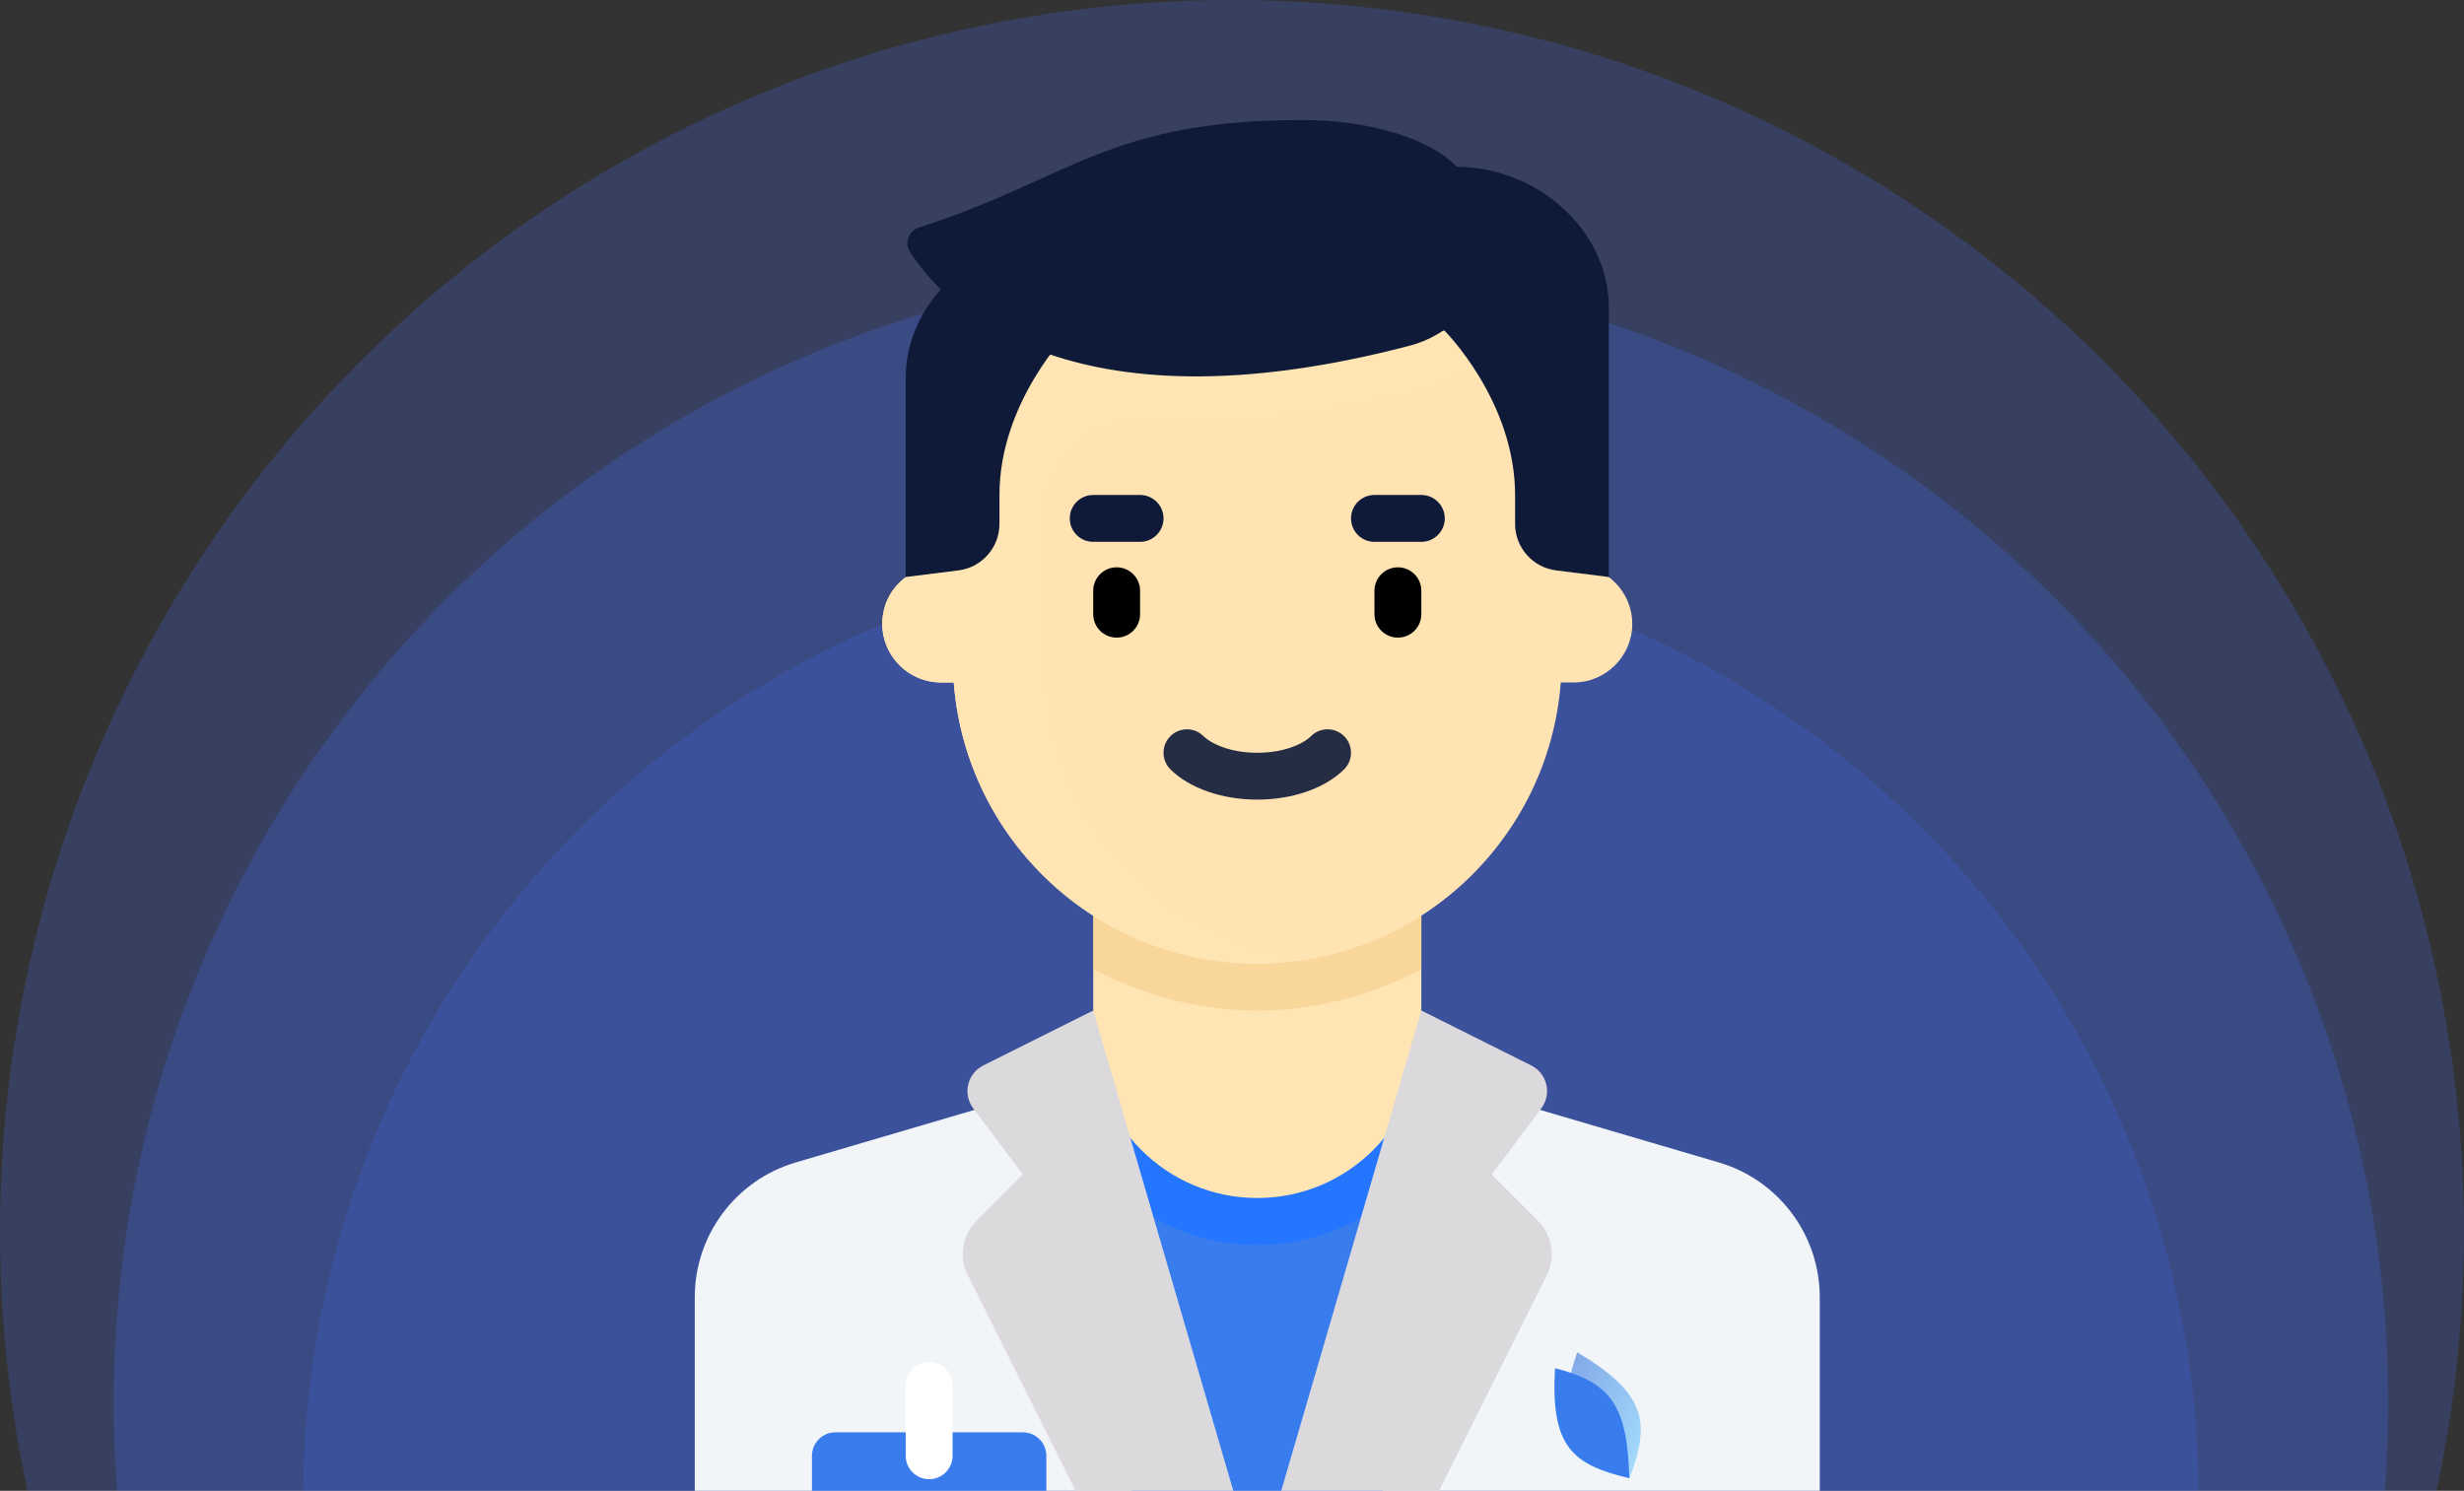 <svg width="390" height="236" viewBox="0 0 390 236" fill="none" xmlns="http://www.w3.org/2000/svg">
<rect x="0" y="0" width="390" height="236" fill="#333333" stroke="none"/>
<circle cx="198" cy="237" r="150" fill="#466BEB" fill-opacity="0.25"/>
<circle cx="198" cy="222" r="180" fill="#466BEB" fill-opacity="0.25"/>
<circle cx="195" cy="195" r="195" fill="#466BEB" fill-opacity="0.25"/>
<path d="M272.055 184.018L232.957 172.519H165.044L125.945 184.018C116.473 186.805 109.968 195.498 109.968 205.372V237.871C109.968 244.017 114.951 249 121.097 249H276.904C283.05 249 288.032 244.017 288.032 237.871V205.372C288.032 195.498 281.527 186.804 272.055 184.018Z" fill="#F1F5F8"/>
<path d="M217.548 249H180.452L173.032 174.807H224.968L217.548 249Z" fill="#387CEE"/>
<path d="M173.032 174.807L174.143 185.911C180.256 192.741 189.113 197.065 199 197.065C208.888 197.065 217.745 192.741 223.858 185.911L224.968 174.807H173.032Z" fill="#2476FF"/>
<path d="M199 189.645C184.658 189.645 173.032 178.019 173.032 163.678V137.71H224.968V163.678C224.968 178.019 213.342 189.645 199 189.645Z" fill="#FFE4B4"/>
<path d="M173.032 153.405C180.826 157.568 189.664 159.968 199 159.968C208.336 159.968 217.174 157.568 224.968 153.405V137.71H173.032V153.405Z" fill="#F7D291" fill-opacity="0.68"/>
<path d="M249.081 89.484H247.226V52.387H150.774V89.484H148.919C143.818 89.484 139.645 93.657 139.645 98.758C139.645 103.859 143.818 108.032 148.919 108.032H150.961C152.862 132.928 173.618 152.549 199 152.549C224.382 152.549 245.138 132.928 247.039 108.032H249.081C254.182 108.032 258.355 103.859 258.355 98.758C258.355 93.657 254.182 89.484 249.081 89.484Z" fill="#FFE3B3"/>
<path d="M176.742 100.935C174.691 100.935 173.032 99.274 173.032 97.226V93.516C173.032 91.468 174.692 89.806 176.742 89.806C178.792 89.806 180.452 91.468 180.452 93.516V97.226C180.452 99.275 178.792 100.935 176.742 100.935Z" fill="black"/>
<path d="M221.258 100.935C219.207 100.935 217.548 99.274 217.548 97.226V93.516C217.548 91.468 219.208 89.806 221.258 89.806C223.309 89.806 224.968 91.468 224.968 93.516V97.226C224.968 99.275 223.309 100.935 221.258 100.935Z" fill="black"/>
<path d="M180.452 85.774H173.032C170.982 85.774 169.323 84.113 169.323 82.064C169.323 80.016 170.982 78.355 173.032 78.355H180.452C182.502 78.355 184.161 80.016 184.161 82.064C184.161 84.113 182.502 85.774 180.452 85.774Z" fill="#0E1A38"/>
<path d="M224.967 85.774H217.548C215.498 85.774 213.839 84.113 213.839 82.064C213.839 80.016 215.498 78.355 217.548 78.355H224.967C227.018 78.355 228.677 80.016 228.677 82.064C228.677 84.113 227.018 85.774 224.967 85.774Z" fill="#0E1A38"/>
<path d="M150.774 52.387V89.484H149.245C145.021 89.484 141.076 92.161 139.982 96.24C138.328 102.41 142.999 108.033 148.919 108.033H150.961C152.862 132.928 173.618 152.549 199 152.549C201.538 152.549 204.012 152.302 206.443 151.924C183.329 148.357 165.613 128.436 165.613 104.323V81.78C165.613 73.071 172.968 65.981 181.648 66.696C184.077 66.897 186.628 67.003 189.309 67.003C200.066 67.003 212.077 65.287 225.009 61.901C230.659 60.422 235.519 56.978 238.839 52.387H150.774Z" fill="#FFE4B4"/>
<path d="M168.859 37.548L169.322 52.387C169.322 52.387 158.193 63.516 158.193 78.354V82.934C158.193 86.675 155.407 89.832 151.694 90.296L143.354 91.339V59.807C143.355 47.514 154.947 36.93 168.859 37.548Z" fill="#0E1A38"/>
<path d="M243.445 193.283L236.097 185.936L243.961 175.451C245.661 173.184 244.893 169.93 242.358 168.663L224.968 159.968L199 249H221.258L244.834 201.847C246.262 198.991 245.703 195.541 243.445 193.283Z" fill="#DBD9DC"/>
<path d="M229.141 26.419L228.677 52.387C228.677 52.387 239.806 63.516 239.806 78.354V82.934C239.806 86.675 242.592 89.832 246.305 90.296L254.645 91.339V48.678C254.645 36.385 243.053 25.801 229.141 26.419Z" fill="#0E1A38"/>
<path d="M199 126.581C193.432 126.581 188.298 124.795 185.266 121.802C183.806 120.36 183.792 118.013 185.23 116.557C186.675 115.097 189.023 115.082 190.475 116.52C191.71 117.738 194.681 119.161 199 119.161C203.318 119.161 206.289 117.738 207.524 116.52C208.977 115.082 211.324 115.097 212.769 116.557C214.208 118.013 214.193 120.361 212.733 121.802C209.702 124.795 204.568 126.581 199 126.581Z" fill="#0E1A38" fill-opacity="0.9"/>
<path d="M154.556 193.283L161.904 185.936L154.04 175.451C152.34 173.184 153.107 169.93 155.642 168.663L173.032 159.968L199 249H176.742L153.166 201.847C151.738 198.991 152.297 195.541 154.556 193.283Z" fill="#DBD9DC"/>
<path d="M206.187 19C175.237 19 169.306 28.409 145.473 36C143.835 36.521 143.098 38.418 144.024 39.866C149.196 47.956 168.444 69.041 223.13 54.723C229.533 53.047 234.458 47.883 235.756 41.392C237.26 33.872 232.69 26.424 225.818 23.019C220.36 20.314 213.202 19 206.187 19Z" fill="#0E1A38"/>
<path d="M161.903 249H132.225C130.177 249 128.516 247.339 128.516 245.29V230.452C128.516 228.403 130.177 226.742 132.225 226.742H161.903C163.952 226.742 165.613 228.403 165.613 230.452V245.29C165.613 247.339 163.952 249 161.903 249Z" fill="#387CEE"/>
<path d="M147.065 234.161C145.014 234.161 143.355 232.502 143.355 230.452V219.323C143.355 217.272 145.014 215.613 147.065 215.613C149.115 215.613 150.774 217.273 150.774 219.323V230.452C150.774 232.502 149.115 234.161 147.065 234.161Z" fill="white"/>
<path d="M249.647 214.076C260.583 220.591 261.266 225.139 257.928 234C248.599 227.336 246.415 223.042 249.647 214.076Z" fill="url(#paint0_linear)" fill-opacity="0.46"/>
<path d="M246.125 216.593C245.418 228.879 248.771 231.885 257.886 234C257.581 222.921 255.267 218.849 246.125 216.593Z" fill="#387CEE"/>
<defs>
<linearGradient id="paint0_linear" x1="246.349" y1="218.965" x2="261.277" y2="229.035" gradientUnits="userSpaceOnUse">
<stop stop-color="#0050D5"/>
<stop offset="1" stop-color="#4BBBFF"/>
</linearGradient>
</defs>
</svg>
